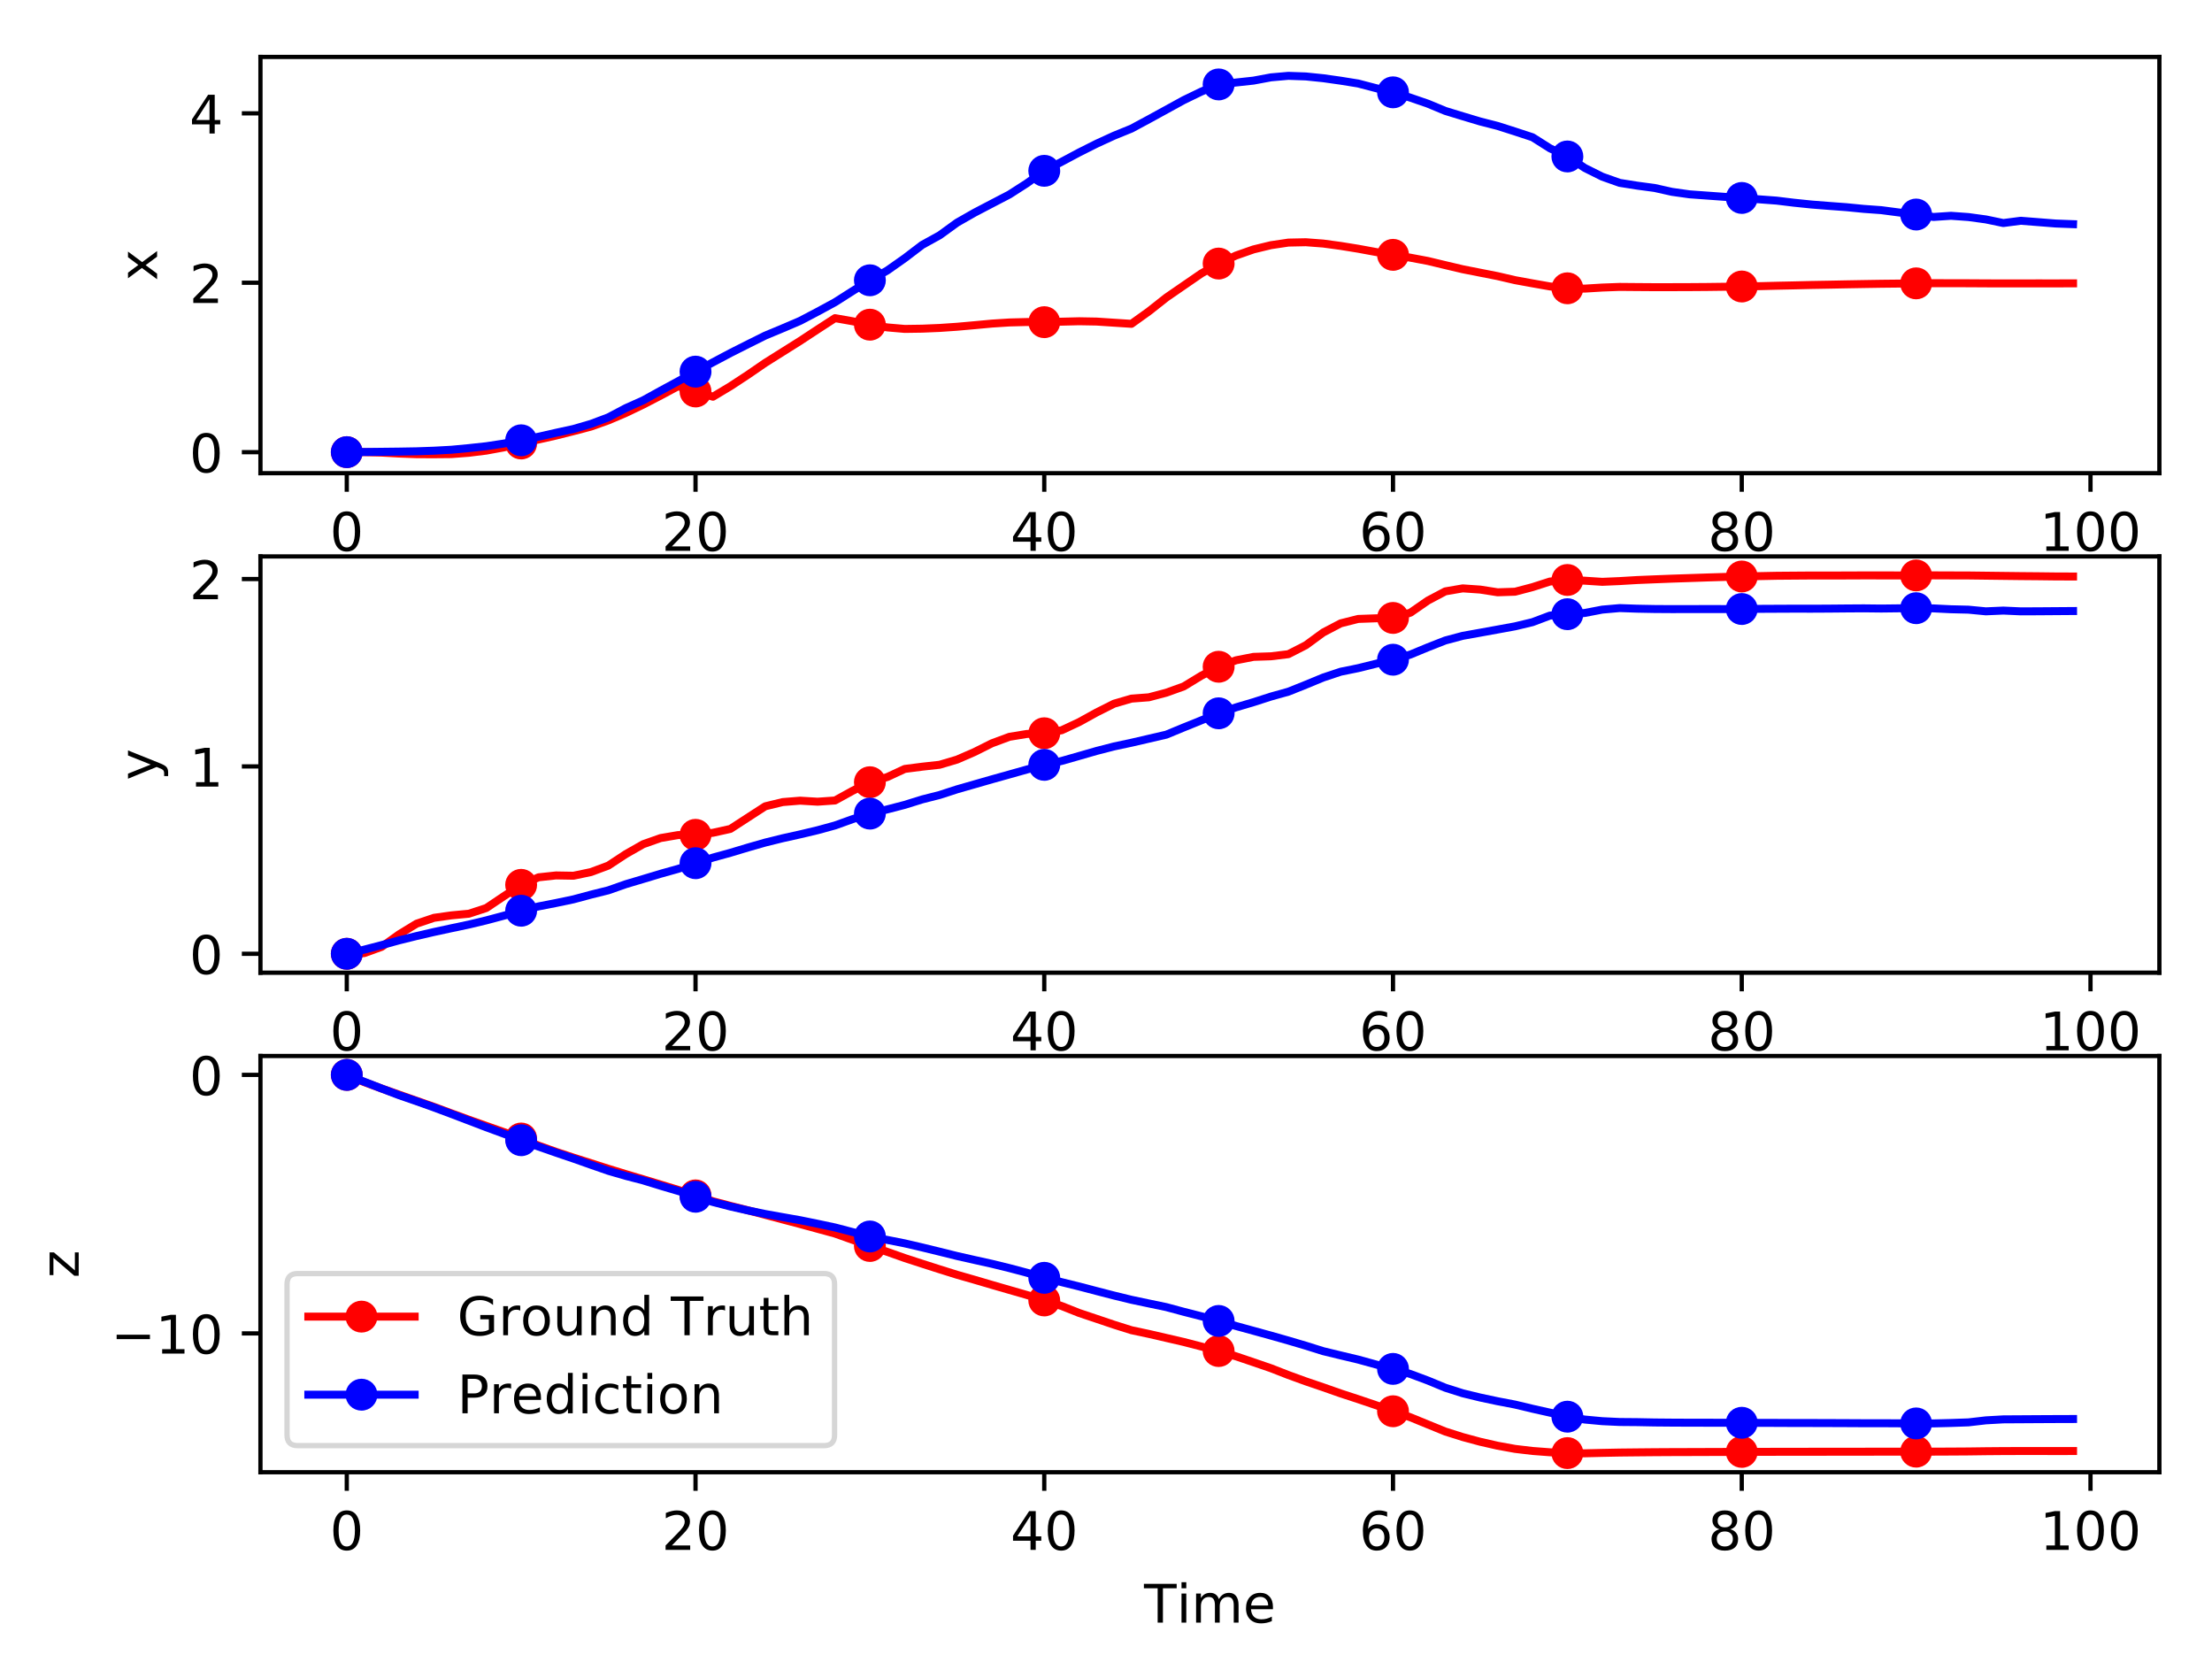 <?xml version="1.0" encoding="utf-8" standalone="no"?>
<!DOCTYPE svg PUBLIC "-//W3C//DTD SVG 1.1//EN"
  "http://www.w3.org/Graphics/SVG/1.1/DTD/svg11.dtd">
<!-- Created with matplotlib (http://matplotlib.org/) -->
<svg height="314pt" version="1.1" viewBox="0 0 416 314" width="416pt" xmlns="http://www.w3.org/2000/svg" xmlns:xlink="http://www.w3.org/1999/xlink">
 <defs>
  <style type="text/css">
*{stroke-linecap:butt;stroke-linejoin:round;}
  </style>
 </defs>
 <g id="figure_1">
  <g id="patch_1">
   <path d="M 0 314.368 
L 416.803 314.368 
L 416.803 0 
L 0 0 
z
" style="fill:#ffffff;"/>
  </g>
  <g id="axes_1">
   <g id="patch_2">
    <path d="M 48.983 88.968 
L 406.103 88.968 
L 406.103 10.7 
L 48.983 10.7 
z
" style="fill:#ffffff;"/>
   </g>
   <g id="matplotlib.axis_1">
    <g id="xtick_1">
     <g id="line2d_1">
      <defs>
       <path d="M 0 0 
L 0 3.5 
" id="mde8e299ed0" style="stroke:#000000;stroke-width:0.8;"/>
      </defs>
      <g>
       <use style="stroke:#000000;stroke-width:0.8;" x="65.216" xlink:href="#mde8e299ed0" y="88.968"/>
      </g>
     </g>
     <g id="text_1">
      <!-- 0 -->
      <defs>
       <path d="M 31.781 66.406 
Q 24.172 66.406 20.328 58.906 
Q 16.5 51.422 16.5 36.375 
Q 16.5 21.391 20.328 13.891 
Q 24.172 6.391 31.781 6.391 
Q 39.453 6.391 43.281 13.891 
Q 47.125 21.391 47.125 36.375 
Q 47.125 51.422 43.281 58.906 
Q 39.453 66.406 31.781 66.406 
z
M 31.781 74.219 
Q 44.047 74.219 50.516 64.516 
Q 56.984 54.828 56.984 36.375 
Q 56.984 17.969 50.516 8.266 
Q 44.047 -1.422 31.781 -1.422 
Q 19.531 -1.422 13.062 8.266 
Q 6.594 17.969 6.594 36.375 
Q 6.594 54.828 13.062 64.516 
Q 19.531 74.219 31.781 74.219 
z
" id="DejaVuSans-30"/>
      </defs>
      <g transform="translate(62.034 103.567)scale(0.1 -0.1)">
       <use xlink:href="#DejaVuSans-30"/>
      </g>
     </g>
    </g>
    <g id="xtick_2">
     <g id="line2d_2">
      <g>
       <use style="stroke:#000000;stroke-width:0.8;" x="130.802" xlink:href="#mde8e299ed0" y="88.968"/>
      </g>
     </g>
     <g id="text_2">
      <!-- 20 -->
      <defs>
       <path d="M 19.188 8.297 
L 53.609 8.297 
L 53.609 0 
L 7.328 0 
L 7.328 8.297 
Q 12.938 14.109 22.625 23.891 
Q 32.328 33.688 34.812 36.531 
Q 39.547 41.844 41.422 45.531 
Q 43.312 49.219 43.312 52.781 
Q 43.312 58.594 39.234 62.25 
Q 35.156 65.922 28.609 65.922 
Q 23.969 65.922 18.812 64.312 
Q 13.672 62.703 7.812 59.422 
L 7.812 69.391 
Q 13.766 71.781 18.938 73 
Q 24.125 74.219 28.422 74.219 
Q 39.75 74.219 46.484 68.547 
Q 53.219 62.891 53.219 53.422 
Q 53.219 48.922 51.531 44.891 
Q 49.859 40.875 45.406 35.406 
Q 44.188 33.984 37.641 27.219 
Q 31.109 20.453 19.188 8.297 
z
" id="DejaVuSans-32"/>
      </defs>
      <g transform="translate(124.44 103.567)scale(0.1 -0.1)">
       <use xlink:href="#DejaVuSans-32"/>
       <use x="63.623" xlink:href="#DejaVuSans-30"/>
      </g>
     </g>
    </g>
    <g id="xtick_3">
     <g id="line2d_3">
      <g>
       <use style="stroke:#000000;stroke-width:0.8;" x="196.389" xlink:href="#mde8e299ed0" y="88.968"/>
      </g>
     </g>
     <g id="text_3">
      <!-- 40 -->
      <defs>
       <path d="M 37.797 64.312 
L 12.891 25.391 
L 37.797 25.391 
z
M 35.203 72.906 
L 47.609 72.906 
L 47.609 25.391 
L 58.016 25.391 
L 58.016 17.188 
L 47.609 17.188 
L 47.609 0 
L 37.797 0 
L 37.797 17.188 
L 4.891 17.188 
L 4.891 26.703 
z
" id="DejaVuSans-34"/>
      </defs>
      <g transform="translate(190.027 103.567)scale(0.1 -0.1)">
       <use xlink:href="#DejaVuSans-34"/>
       <use x="63.623" xlink:href="#DejaVuSans-30"/>
      </g>
     </g>
    </g>
    <g id="xtick_4">
     <g id="line2d_4">
      <g>
       <use style="stroke:#000000;stroke-width:0.8;" x="261.976" xlink:href="#mde8e299ed0" y="88.968"/>
      </g>
     </g>
     <g id="text_4">
      <!-- 60 -->
      <defs>
       <path d="M 33.016 40.375 
Q 26.375 40.375 22.484 35.828 
Q 18.609 31.297 18.609 23.391 
Q 18.609 15.531 22.484 10.953 
Q 26.375 6.391 33.016 6.391 
Q 39.656 6.391 43.531 10.953 
Q 47.406 15.531 47.406 23.391 
Q 47.406 31.297 43.531 35.828 
Q 39.656 40.375 33.016 40.375 
z
M 52.594 71.297 
L 52.594 62.312 
Q 48.875 64.062 45.094 64.984 
Q 41.312 65.922 37.594 65.922 
Q 27.828 65.922 22.672 59.328 
Q 17.531 52.734 16.797 39.406 
Q 19.672 43.656 24.016 45.922 
Q 28.375 48.188 33.594 48.188 
Q 44.578 48.188 50.953 41.516 
Q 57.328 34.859 57.328 23.391 
Q 57.328 12.156 50.688 5.359 
Q 44.047 -1.422 33.016 -1.422 
Q 20.359 -1.422 13.672 8.266 
Q 6.984 17.969 6.984 36.375 
Q 6.984 53.656 15.188 63.938 
Q 23.391 74.219 37.203 74.219 
Q 40.922 74.219 44.703 73.484 
Q 48.484 72.75 52.594 71.297 
z
" id="DejaVuSans-36"/>
      </defs>
      <g transform="translate(255.613 103.567)scale(0.1 -0.1)">
       <use xlink:href="#DejaVuSans-36"/>
       <use x="63.623" xlink:href="#DejaVuSans-30"/>
      </g>
     </g>
    </g>
    <g id="xtick_5">
     <g id="line2d_5">
      <g>
       <use style="stroke:#000000;stroke-width:0.8;" x="327.563" xlink:href="#mde8e299ed0" y="88.968"/>
      </g>
     </g>
     <g id="text_5">
      <!-- 80 -->
      <defs>
       <path d="M 31.781 34.625 
Q 24.75 34.625 20.719 30.859 
Q 16.703 27.094 16.703 20.516 
Q 16.703 13.922 20.719 10.156 
Q 24.75 6.391 31.781 6.391 
Q 38.812 6.391 42.859 10.172 
Q 46.922 13.969 46.922 20.516 
Q 46.922 27.094 42.891 30.859 
Q 38.875 34.625 31.781 34.625 
z
M 21.922 38.812 
Q 15.578 40.375 12.031 44.719 
Q 8.5 49.078 8.5 55.328 
Q 8.5 64.062 14.719 69.141 
Q 20.953 74.219 31.781 74.219 
Q 42.672 74.219 48.875 69.141 
Q 55.078 64.062 55.078 55.328 
Q 55.078 49.078 51.531 44.719 
Q 48 40.375 41.703 38.812 
Q 48.828 37.156 52.797 32.312 
Q 56.781 27.484 56.781 20.516 
Q 56.781 9.906 50.312 4.234 
Q 43.844 -1.422 31.781 -1.422 
Q 19.734 -1.422 13.25 4.234 
Q 6.781 9.906 6.781 20.516 
Q 6.781 27.484 10.781 32.312 
Q 14.797 37.156 21.922 38.812 
z
M 18.312 54.391 
Q 18.312 48.734 21.844 45.562 
Q 25.391 42.391 31.781 42.391 
Q 38.141 42.391 41.719 45.562 
Q 45.312 48.734 45.312 54.391 
Q 45.312 60.062 41.719 63.234 
Q 38.141 66.406 31.781 66.406 
Q 25.391 66.406 21.844 63.234 
Q 18.312 60.062 18.312 54.391 
z
" id="DejaVuSans-38"/>
      </defs>
      <g transform="translate(321.2 103.567)scale(0.1 -0.1)">
       <use xlink:href="#DejaVuSans-38"/>
       <use x="63.623" xlink:href="#DejaVuSans-30"/>
      </g>
     </g>
    </g>
    <g id="xtick_6">
     <g id="line2d_6">
      <g>
       <use style="stroke:#000000;stroke-width:0.8;" x="393.149" xlink:href="#mde8e299ed0" y="88.968"/>
      </g>
     </g>
     <g id="text_6">
      <!-- 100 -->
      <defs>
       <path d="M 12.406 8.297 
L 28.516 8.297 
L 28.516 63.922 
L 10.984 60.406 
L 10.984 69.391 
L 28.422 72.906 
L 38.281 72.906 
L 38.281 8.297 
L 54.391 8.297 
L 54.391 0 
L 12.406 0 
z
" id="DejaVuSans-31"/>
      </defs>
      <g transform="translate(383.606 103.567)scale(0.1 -0.1)">
       <use xlink:href="#DejaVuSans-31"/>
       <use x="63.623" xlink:href="#DejaVuSans-30"/>
       <use x="127.246" xlink:href="#DejaVuSans-30"/>
      </g>
     </g>
    </g>
    <g id="text_7">
     <!-- Time -->
     <defs>
      <path d="M -0.297 72.906 
L 61.375 72.906 
L 61.375 64.594 
L 35.5 64.594 
L 35.5 0 
L 25.594 0 
L 25.594 64.594 
L -0.297 64.594 
z
" id="DejaVuSans-54"/>
      <path d="M 9.422 54.688 
L 18.406 54.688 
L 18.406 0 
L 9.422 0 
z
M 9.422 75.984 
L 18.406 75.984 
L 18.406 64.594 
L 9.422 64.594 
z
" id="DejaVuSans-69"/>
      <path d="M 52 44.188 
Q 55.375 50.25 60.062 53.125 
Q 64.75 56 71.094 56 
Q 79.641 56 84.281 50.016 
Q 88.922 44.047 88.922 33.016 
L 88.922 0 
L 79.891 0 
L 79.891 32.719 
Q 79.891 40.578 77.094 44.375 
Q 74.312 48.188 68.609 48.188 
Q 61.625 48.188 57.562 43.547 
Q 53.516 38.922 53.516 30.906 
L 53.516 0 
L 44.484 0 
L 44.484 32.719 
Q 44.484 40.625 41.703 44.406 
Q 38.922 48.188 33.109 48.188 
Q 26.219 48.188 22.156 43.531 
Q 18.109 38.875 18.109 30.906 
L 18.109 0 
L 9.078 0 
L 9.078 54.688 
L 18.109 54.688 
L 18.109 46.188 
Q 21.188 51.219 25.484 53.609 
Q 29.781 56 35.688 56 
Q 41.656 56 45.828 52.969 
Q 50 49.953 52 44.188 
z
" id="DejaVuSans-6d"/>
      <path d="M 56.203 29.594 
L 56.203 25.203 
L 14.891 25.203 
Q 15.484 15.922 20.484 11.062 
Q 25.484 6.203 34.422 6.203 
Q 39.594 6.203 44.453 7.469 
Q 49.312 8.734 54.109 11.281 
L 54.109 2.781 
Q 49.266 0.734 44.188 -0.344 
Q 39.109 -1.422 33.891 -1.422 
Q 20.797 -1.422 13.156 6.188 
Q 5.516 13.812 5.516 26.812 
Q 5.516 40.234 12.766 48.109 
Q 20.016 56 32.328 56 
Q 43.359 56 49.781 48.891 
Q 56.203 41.797 56.203 29.594 
z
M 47.219 32.234 
Q 47.125 39.594 43.094 43.984 
Q 39.062 48.391 32.422 48.391 
Q 24.906 48.391 20.391 44.141 
Q 15.875 39.891 15.188 32.172 
z
" id="DejaVuSans-65"/>
     </defs>
     <g transform="translate(215.155 117.245)scale(0.1 -0.1)">
      <use xlink:href="#DejaVuSans-54"/>
      <use x="61.037" xlink:href="#DejaVuSans-69"/>
      <use x="88.82" xlink:href="#DejaVuSans-6d"/>
      <use x="186.232" xlink:href="#DejaVuSans-65"/>
     </g>
    </g>
   </g>
   <g id="matplotlib.axis_2">
    <g id="ytick_1">
     <g id="line2d_7">
      <defs>
       <path d="M 0 0 
L -3.5 0 
" id="m34e436bd8d" style="stroke:#000000;stroke-width:0.8;"/>
      </defs>
      <g>
       <use style="stroke:#000000;stroke-width:0.8;" x="48.983" xlink:href="#m34e436bd8d" y="85.014"/>
      </g>
     </g>
     <g id="text_8">
      <!-- 0 -->
      <g transform="translate(35.62 88.813)scale(0.1 -0.1)">
       <use xlink:href="#DejaVuSans-30"/>
      </g>
     </g>
    </g>
    <g id="ytick_2">
     <g id="line2d_8">
      <g>
       <use style="stroke:#000000;stroke-width:0.8;" x="48.983" xlink:href="#m34e436bd8d" y="53.161"/>
      </g>
     </g>
     <g id="text_9">
      <!-- 2 -->
      <g transform="translate(35.62 56.96)scale(0.1 -0.1)">
       <use xlink:href="#DejaVuSans-32"/>
      </g>
     </g>
    </g>
    <g id="ytick_3">
     <g id="line2d_9">
      <g>
       <use style="stroke:#000000;stroke-width:0.8;" x="48.983" xlink:href="#m34e436bd8d" y="21.307"/>
      </g>
     </g>
     <g id="text_10">
      <!-- 4 -->
      <g transform="translate(35.62 25.106)scale(0.1 -0.1)">
       <use xlink:href="#DejaVuSans-34"/>
      </g>
     </g>
    </g>
    <g id="text_11">
     <!-- x -->
     <defs>
      <path d="M 54.891 54.688 
L 35.109 28.078 
L 55.906 0 
L 45.312 0 
L 29.391 21.484 
L 13.484 0 
L 2.875 0 
L 24.125 28.609 
L 4.688 54.688 
L 15.281 54.688 
L 29.781 35.203 
L 44.281 54.688 
z
" id="DejaVuSans-78"/>
     </defs>
     <g transform="translate(29.541 52.793)rotate(-90)scale(0.1 -0.1)">
      <use xlink:href="#DejaVuSans-78"/>
     </g>
    </g>
   </g>
   <g id="line2d_10">
    <path clip-path="url(#pfd2c6048f4)" d="M 65.216 85.014 
L 68.495 85.014 
L 71.774 85.1 
L 75.054 85.279 
L 78.333 85.4 
L 81.612 85.411 
L 84.892 85.382 
L 88.171 85.134 
L 91.45 84.727 
L 94.73 84.127 
L 98.009 83.385 
L 101.288 82.637 
L 104.568 81.898 
L 107.847 81.075 
L 111.126 80.212 
L 114.406 79.045 
L 117.685 77.647 
L 120.964 76.076 
L 124.244 74.376 
L 127.523 72.622 
L 130.802 73.605 
L 134.082 74.591 
L 137.361 72.626 
L 140.64 70.475 
L 143.92 68.223 
L 147.199 66.162 
L 150.478 64.1 
L 153.758 61.944 
L 157.037 59.818 
L 160.316 60.397 
L 163.596 61.046 
L 166.875 61.56 
L 170.154 61.844 
L 173.434 61.797 
L 176.713 61.66 
L 179.992 61.436 
L 183.272 61.145 
L 186.551 60.84 
L 189.83 60.63 
L 193.11 60.546 
L 196.389 60.574 
L 199.668 60.482 
L 202.948 60.402 
L 206.227 60.46 
L 209.506 60.675 
L 212.786 60.888 
L 216.065 58.537 
L 219.344 55.951 
L 222.624 53.692 
L 225.903 51.437 
L 229.182 49.555 
L 232.462 48.043 
L 235.741 46.894 
L 239.02 46.099 
L 242.3 45.612 
L 245.579 45.544 
L 248.859 45.793 
L 252.138 46.238 
L 255.417 46.767 
L 258.697 47.37 
L 261.976 47.916 
L 265.255 48.453 
L 268.535 49.068 
L 271.814 49.854 
L 275.093 50.627 
L 278.373 51.274 
L 281.652 51.918 
L 284.931 52.679 
L 288.211 53.278 
L 291.49 53.854 
L 294.769 54.204 
L 298.049 54.266 
L 301.328 54.066 
L 304.607 53.946 
L 307.887 53.974 
L 311.166 53.997 
L 314.445 53.993 
L 317.725 53.983 
L 321.004 53.959 
L 324.283 53.918 
L 327.563 53.866 
L 330.842 53.807 
L 334.121 53.725 
L 337.401 53.658 
L 340.68 53.581 
L 343.959 53.525 
L 347.239 53.462 
L 350.518 53.406 
L 353.797 53.354 
L 357.077 53.32 
L 360.356 53.278 
L 363.635 53.247 
L 366.915 53.251 
L 370.194 53.259 
L 373.473 53.279 
L 376.753 53.291 
L 380.032 53.287 
L 383.311 53.282 
L 386.591 53.285 
L 389.87 53.274 
" style="fill:none;stroke:#ff0000;stroke-linecap:square;stroke-width:1.5;"/>
    <defs>
     <path d="M 0 2.5 
C 0.663 2.5 1.299 2.237 1.768 1.768 
C 2.237 1.299 2.5 0.663 2.5 0 
C 2.5 -0.663 2.237 -1.299 1.768 -1.768 
C 1.299 -2.237 0.663 -2.5 0 -2.5 
C -0.663 -2.5 -1.299 -2.237 -1.768 -1.768 
C -2.237 -1.299 -2.5 -0.663 -2.5 0 
C -2.5 0.663 -2.237 1.299 -1.768 1.768 
C -1.299 2.237 -0.663 2.5 0 2.5 
z
" id="m3701696a9e" style="stroke:#ff0000;"/>
    </defs>
    <g clip-path="url(#pfd2c6048f4)">
     <use style="fill:#ff0000;stroke:#ff0000;" x="65.216" xlink:href="#m3701696a9e" y="85.014"/>
     <use style="fill:#ff0000;stroke:#ff0000;" x="98.009" xlink:href="#m3701696a9e" y="83.385"/>
     <use style="fill:#ff0000;stroke:#ff0000;" x="130.802" xlink:href="#m3701696a9e" y="73.605"/>
     <use style="fill:#ff0000;stroke:#ff0000;" x="163.596" xlink:href="#m3701696a9e" y="61.046"/>
     <use style="fill:#ff0000;stroke:#ff0000;" x="196.389" xlink:href="#m3701696a9e" y="60.574"/>
     <use style="fill:#ff0000;stroke:#ff0000;" x="229.182" xlink:href="#m3701696a9e" y="49.555"/>
     <use style="fill:#ff0000;stroke:#ff0000;" x="261.976" xlink:href="#m3701696a9e" y="47.916"/>
     <use style="fill:#ff0000;stroke:#ff0000;" x="294.769" xlink:href="#m3701696a9e" y="54.204"/>
     <use style="fill:#ff0000;stroke:#ff0000;" x="327.563" xlink:href="#m3701696a9e" y="53.866"/>
     <use style="fill:#ff0000;stroke:#ff0000;" x="360.356" xlink:href="#m3701696a9e" y="53.278"/>
    </g>
   </g>
   <g id="line2d_11">
    <path clip-path="url(#pfd2c6048f4)" d="M 65.216 85.014 
L 68.495 84.983 
L 71.774 84.947 
L 75.054 84.911 
L 78.333 84.854 
L 81.612 84.739 
L 84.892 84.561 
L 88.171 84.253 
L 91.45 83.9 
L 94.73 83.402 
L 98.009 82.785 
L 101.288 82.111 
L 104.568 81.37 
L 107.847 80.659 
L 111.126 79.704 
L 114.406 78.471 
L 117.685 76.739 
L 120.964 75.271 
L 124.244 73.46 
L 127.523 71.684 
L 130.802 69.874 
L 134.082 68.122 
L 137.361 66.381 
L 140.64 64.728 
L 143.92 63.097 
L 147.199 61.731 
L 150.478 60.328 
L 153.758 58.605 
L 157.037 56.827 
L 160.316 54.74 
L 163.596 52.698 
L 166.875 50.854 
L 170.154 48.548 
L 173.434 46.048 
L 176.713 44.24 
L 179.992 41.862 
L 183.272 39.993 
L 186.551 38.278 
L 189.83 36.571 
L 193.11 34.466 
L 196.389 32.116 
L 199.668 30.416 
L 202.948 28.665 
L 206.227 27.02 
L 209.506 25.516 
L 212.786 24.181 
L 216.065 22.417 
L 219.344 20.621 
L 222.624 18.821 
L 225.903 17.236 
L 229.182 15.874 
L 232.462 15.513 
L 235.741 15.157 
L 239.02 14.546 
L 242.3 14.258 
L 245.579 14.372 
L 248.859 14.708 
L 252.138 15.171 
L 255.417 15.699 
L 258.697 16.557 
L 261.976 17.361 
L 265.255 18.368 
L 268.535 19.496 
L 271.814 20.857 
L 275.093 21.859 
L 278.373 22.843 
L 281.652 23.681 
L 284.931 24.728 
L 288.211 25.806 
L 291.49 27.882 
L 294.769 29.417 
L 298.049 31.586 
L 301.328 33.222 
L 304.607 34.384 
L 307.887 34.904 
L 311.166 35.341 
L 314.445 36.074 
L 317.725 36.536 
L 321.004 36.772 
L 324.283 37.008 
L 327.563 37.217 
L 330.842 37.477 
L 334.121 37.72 
L 337.401 38.118 
L 340.68 38.455 
L 343.959 38.713 
L 347.239 38.955 
L 350.518 39.276 
L 353.797 39.513 
L 357.077 39.943 
L 360.356 40.335 
L 363.635 40.792 
L 366.915 40.573 
L 370.194 40.81 
L 373.473 41.256 
L 376.753 41.937 
L 380.032 41.509 
L 383.311 41.766 
L 386.591 42.026 
L 389.87 42.149 
" style="fill:none;stroke:#0000ff;stroke-linecap:square;stroke-width:1.5;"/>
    <defs>
     <path d="M 0 2.5 
C 0.663 2.5 1.299 2.237 1.768 1.768 
C 2.237 1.299 2.5 0.663 2.5 0 
C 2.5 -0.663 2.237 -1.299 1.768 -1.768 
C 1.299 -2.237 0.663 -2.5 0 -2.5 
C -0.663 -2.5 -1.299 -2.237 -1.768 -1.768 
C -2.237 -1.299 -2.5 -0.663 -2.5 0 
C -2.5 0.663 -2.237 1.299 -1.768 1.768 
C -1.299 2.237 -0.663 2.5 0 2.5 
z
" id="m4d7a6f91ca" style="stroke:#0000ff;"/>
    </defs>
    <g clip-path="url(#pfd2c6048f4)">
     <use style="fill:#0000ff;stroke:#0000ff;" x="65.216" xlink:href="#m4d7a6f91ca" y="85.014"/>
     <use style="fill:#0000ff;stroke:#0000ff;" x="98.009" xlink:href="#m4d7a6f91ca" y="82.785"/>
     <use style="fill:#0000ff;stroke:#0000ff;" x="130.802" xlink:href="#m4d7a6f91ca" y="69.874"/>
     <use style="fill:#0000ff;stroke:#0000ff;" x="163.596" xlink:href="#m4d7a6f91ca" y="52.698"/>
     <use style="fill:#0000ff;stroke:#0000ff;" x="196.389" xlink:href="#m4d7a6f91ca" y="32.116"/>
     <use style="fill:#0000ff;stroke:#0000ff;" x="229.182" xlink:href="#m4d7a6f91ca" y="15.874"/>
     <use style="fill:#0000ff;stroke:#0000ff;" x="261.976" xlink:href="#m4d7a6f91ca" y="17.361"/>
     <use style="fill:#0000ff;stroke:#0000ff;" x="294.769" xlink:href="#m4d7a6f91ca" y="29.417"/>
     <use style="fill:#0000ff;stroke:#0000ff;" x="327.563" xlink:href="#m4d7a6f91ca" y="37.217"/>
     <use style="fill:#0000ff;stroke:#0000ff;" x="360.356" xlink:href="#m4d7a6f91ca" y="40.335"/>
    </g>
   </g>
   <g id="patch_3">
    <path d="M 48.983 88.968 
L 48.983 10.7 
" style="fill:none;stroke:#000000;stroke-linecap:square;stroke-linejoin:miter;stroke-width:0.8;"/>
   </g>
   <g id="patch_4">
    <path d="M 406.103 88.968 
L 406.103 10.7 
" style="fill:none;stroke:#000000;stroke-linecap:square;stroke-linejoin:miter;stroke-width:0.8;"/>
   </g>
   <g id="patch_5">
    <path d="M 48.983 88.968 
L 406.103 88.968 
" style="fill:none;stroke:#000000;stroke-linecap:square;stroke-linejoin:miter;stroke-width:0.8;"/>
   </g>
   <g id="patch_6">
    <path d="M 48.983 10.7 
L 406.103 10.7 
" style="fill:none;stroke:#000000;stroke-linecap:square;stroke-linejoin:miter;stroke-width:0.8;"/>
   </g>
  </g>
  <g id="axes_2">
   <g id="patch_7">
    <path d="M 48.983 182.89 
L 406.103 182.89 
L 406.103 104.622 
L 48.983 104.622 
z
" style="fill:#ffffff;"/>
   </g>
   <g id="matplotlib.axis_3">
    <g id="xtick_7">
     <g id="line2d_12">
      <g>
       <use style="stroke:#000000;stroke-width:0.8;" x="65.216" xlink:href="#mde8e299ed0" y="182.89"/>
      </g>
     </g>
     <g id="text_12">
      <!-- 0 -->
      <g transform="translate(62.034 197.489)scale(0.1 -0.1)">
       <use xlink:href="#DejaVuSans-30"/>
      </g>
     </g>
    </g>
    <g id="xtick_8">
     <g id="line2d_13">
      <g>
       <use style="stroke:#000000;stroke-width:0.8;" x="130.802" xlink:href="#mde8e299ed0" y="182.89"/>
      </g>
     </g>
     <g id="text_13">
      <!-- 20 -->
      <g transform="translate(124.44 197.489)scale(0.1 -0.1)">
       <use xlink:href="#DejaVuSans-32"/>
       <use x="63.623" xlink:href="#DejaVuSans-30"/>
      </g>
     </g>
    </g>
    <g id="xtick_9">
     <g id="line2d_14">
      <g>
       <use style="stroke:#000000;stroke-width:0.8;" x="196.389" xlink:href="#mde8e299ed0" y="182.89"/>
      </g>
     </g>
     <g id="text_14">
      <!-- 40 -->
      <g transform="translate(190.027 197.489)scale(0.1 -0.1)">
       <use xlink:href="#DejaVuSans-34"/>
       <use x="63.623" xlink:href="#DejaVuSans-30"/>
      </g>
     </g>
    </g>
    <g id="xtick_10">
     <g id="line2d_15">
      <g>
       <use style="stroke:#000000;stroke-width:0.8;" x="261.976" xlink:href="#mde8e299ed0" y="182.89"/>
      </g>
     </g>
     <g id="text_15">
      <!-- 60 -->
      <g transform="translate(255.613 197.489)scale(0.1 -0.1)">
       <use xlink:href="#DejaVuSans-36"/>
       <use x="63.623" xlink:href="#DejaVuSans-30"/>
      </g>
     </g>
    </g>
    <g id="xtick_11">
     <g id="line2d_16">
      <g>
       <use style="stroke:#000000;stroke-width:0.8;" x="327.563" xlink:href="#mde8e299ed0" y="182.89"/>
      </g>
     </g>
     <g id="text_16">
      <!-- 80 -->
      <g transform="translate(321.2 197.489)scale(0.1 -0.1)">
       <use xlink:href="#DejaVuSans-38"/>
       <use x="63.623" xlink:href="#DejaVuSans-30"/>
      </g>
     </g>
    </g>
    <g id="xtick_12">
     <g id="line2d_17">
      <g>
       <use style="stroke:#000000;stroke-width:0.8;" x="393.149" xlink:href="#mde8e299ed0" y="182.89"/>
      </g>
     </g>
     <g id="text_17">
      <!-- 100 -->
      <g transform="translate(383.606 197.489)scale(0.1 -0.1)">
       <use xlink:href="#DejaVuSans-31"/>
       <use x="63.623" xlink:href="#DejaVuSans-30"/>
       <use x="127.246" xlink:href="#DejaVuSans-30"/>
      </g>
     </g>
    </g>
    <g id="text_18">
     <!-- Time -->
     <g transform="translate(215.155 211.167)scale(0.1 -0.1)">
      <use xlink:href="#DejaVuSans-54"/>
      <use x="61.037" xlink:href="#DejaVuSans-69"/>
      <use x="88.82" xlink:href="#DejaVuSans-6d"/>
      <use x="186.232" xlink:href="#DejaVuSans-65"/>
     </g>
    </g>
   </g>
   <g id="matplotlib.axis_4">
    <g id="ytick_4">
     <g id="line2d_18">
      <g>
       <use style="stroke:#000000;stroke-width:0.8;" x="48.983" xlink:href="#m34e436bd8d" y="179.332"/>
      </g>
     </g>
     <g id="text_19">
      <!-- 0 -->
      <g transform="translate(35.62 183.132)scale(0.1 -0.1)">
       <use xlink:href="#DejaVuSans-30"/>
      </g>
     </g>
    </g>
    <g id="ytick_5">
     <g id="line2d_19">
      <g>
       <use style="stroke:#000000;stroke-width:0.8;" x="48.983" xlink:href="#m34e436bd8d" y="144.099"/>
      </g>
     </g>
     <g id="text_20">
      <!-- 1 -->
      <g transform="translate(35.62 147.898)scale(0.1 -0.1)">
       <use xlink:href="#DejaVuSans-31"/>
      </g>
     </g>
    </g>
    <g id="ytick_6">
     <g id="line2d_20">
      <g>
       <use style="stroke:#000000;stroke-width:0.8;" x="48.983" xlink:href="#m34e436bd8d" y="108.866"/>
      </g>
     </g>
     <g id="text_21">
      <!-- 2 -->
      <g transform="translate(35.62 112.665)scale(0.1 -0.1)">
       <use xlink:href="#DejaVuSans-32"/>
      </g>
     </g>
    </g>
    <g id="text_22">
     <!-- y -->
     <defs>
      <path d="M 32.172 -5.078 
Q 28.375 -14.844 24.75 -17.812 
Q 21.141 -20.797 15.094 -20.797 
L 7.906 -20.797 
L 7.906 -13.281 
L 13.188 -13.281 
Q 16.891 -13.281 18.938 -11.516 
Q 21 -9.766 23.484 -3.219 
L 25.094 0.875 
L 2.984 54.688 
L 12.5 54.688 
L 29.594 11.922 
L 46.688 54.688 
L 56.203 54.688 
z
" id="DejaVuSans-79"/>
     </defs>
     <g transform="translate(29.541 146.715)rotate(-90)scale(0.1 -0.1)">
      <use xlink:href="#DejaVuSans-79"/>
     </g>
    </g>
   </g>
   <g id="line2d_21">
    <path clip-path="url(#p03e74fff7d)" d="M 65.216 179.332 
L 68.495 179.21 
L 71.774 178.028 
L 75.054 175.682 
L 78.333 173.68 
L 81.612 172.571 
L 84.892 172.108 
L 88.171 171.801 
L 91.45 170.731 
L 94.73 168.528 
L 98.009 166.37 
L 101.288 164.953 
L 104.568 164.6 
L 107.847 164.657 
L 111.126 163.971 
L 114.406 162.75 
L 117.685 160.593 
L 120.964 158.729 
L 124.244 157.572 
L 127.523 157.013 
L 130.802 156.966 
L 134.082 156.58 
L 137.361 155.856 
L 140.64 153.726 
L 143.92 151.603 
L 147.199 150.808 
L 150.478 150.542 
L 153.758 150.737 
L 157.037 150.508 
L 160.316 148.703 
L 163.596 147.074 
L 166.875 146.097 
L 170.154 144.576 
L 173.434 144.154 
L 176.713 143.793 
L 179.992 142.819 
L 183.272 141.394 
L 186.551 139.754 
L 189.83 138.537 
L 193.11 138.001 
L 196.389 137.868 
L 199.668 137.303 
L 202.948 135.768 
L 206.227 133.959 
L 209.506 132.313 
L 212.786 131.357 
L 216.065 131.107 
L 219.344 130.242 
L 222.624 129.06 
L 225.903 127.062 
L 229.182 125.364 
L 232.462 124.147 
L 235.741 123.506 
L 239.02 123.397 
L 242.3 122.999 
L 245.579 121.319 
L 248.859 118.92 
L 252.138 117.203 
L 255.417 116.374 
L 258.697 116.258 
L 261.976 116.184 
L 265.255 115.195 
L 268.535 112.923 
L 271.814 111.189 
L 275.093 110.627 
L 278.373 110.853 
L 281.652 111.364 
L 284.931 111.255 
L 288.211 110.394 
L 291.49 109.341 
L 294.769 109.048 
L 298.049 109.183 
L 301.328 109.397 
L 304.607 109.256 
L 307.887 109.06 
L 311.166 108.926 
L 314.445 108.798 
L 317.725 108.69 
L 321.004 108.577 
L 324.283 108.48 
L 327.563 108.394 
L 330.842 108.324 
L 334.121 108.258 
L 337.401 108.232 
L 340.68 108.208 
L 343.959 108.212 
L 347.239 108.203 
L 350.518 108.189 
L 353.797 108.193 
L 357.077 108.195 
L 360.356 108.194 
L 363.635 108.18 
L 366.915 108.193 
L 370.194 108.201 
L 373.473 108.241 
L 376.753 108.281 
L 380.032 108.32 
L 383.311 108.347 
L 386.591 108.386 
L 389.87 108.397 
" style="fill:none;stroke:#ff0000;stroke-linecap:square;stroke-width:1.5;"/>
    <g clip-path="url(#p03e74fff7d)">
     <use style="fill:#ff0000;stroke:#ff0000;" x="65.216" xlink:href="#m3701696a9e" y="179.332"/>
     <use style="fill:#ff0000;stroke:#ff0000;" x="98.009" xlink:href="#m3701696a9e" y="166.37"/>
     <use style="fill:#ff0000;stroke:#ff0000;" x="130.802" xlink:href="#m3701696a9e" y="156.966"/>
     <use style="fill:#ff0000;stroke:#ff0000;" x="163.596" xlink:href="#m3701696a9e" y="147.074"/>
     <use style="fill:#ff0000;stroke:#ff0000;" x="196.389" xlink:href="#m3701696a9e" y="137.868"/>
     <use style="fill:#ff0000;stroke:#ff0000;" x="229.182" xlink:href="#m3701696a9e" y="125.364"/>
     <use style="fill:#ff0000;stroke:#ff0000;" x="261.976" xlink:href="#m3701696a9e" y="116.184"/>
     <use style="fill:#ff0000;stroke:#ff0000;" x="294.769" xlink:href="#m3701696a9e" y="109.048"/>
     <use style="fill:#ff0000;stroke:#ff0000;" x="327.563" xlink:href="#m3701696a9e" y="108.394"/>
     <use style="fill:#ff0000;stroke:#ff0000;" x="360.356" xlink:href="#m3701696a9e" y="108.194"/>
    </g>
   </g>
   <g id="line2d_22">
    <path clip-path="url(#p03e74fff7d)" d="M 65.216 179.332 
L 68.495 178.554 
L 71.774 177.701 
L 75.054 176.807 
L 78.333 175.995 
L 81.612 175.236 
L 84.892 174.529 
L 88.171 173.837 
L 91.45 173.052 
L 94.73 172.177 
L 98.009 171.235 
L 101.288 170.424 
L 104.568 169.785 
L 107.847 169.098 
L 111.126 168.216 
L 114.406 167.401 
L 117.685 166.248 
L 120.964 165.273 
L 124.244 164.285 
L 127.523 163.368 
L 130.802 162.301 
L 134.082 161.247 
L 137.361 160.344 
L 140.64 159.358 
L 143.92 158.419 
L 147.199 157.609 
L 150.478 156.88 
L 153.758 156.1 
L 157.037 155.204 
L 160.316 154.026 
L 163.596 152.976 
L 166.875 152.182 
L 170.154 151.329 
L 173.434 150.307 
L 176.713 149.474 
L 179.992 148.41 
L 183.272 147.471 
L 186.551 146.529 
L 189.83 145.613 
L 193.11 144.689 
L 196.389 143.807 
L 199.668 143.074 
L 202.948 142.138 
L 206.227 141.194 
L 209.506 140.35 
L 212.786 139.65 
L 216.065 138.89 
L 219.344 138.129 
L 222.624 136.775 
L 225.903 135.45 
L 229.182 134.118 
L 232.462 132.995 
L 235.741 132.024 
L 239.02 130.97 
L 242.3 130.053 
L 245.579 128.74 
L 248.859 127.387 
L 252.138 126.296 
L 255.417 125.63 
L 258.697 124.817 
L 261.976 124.04 
L 265.255 123.066 
L 268.535 121.707 
L 271.814 120.422 
L 275.093 119.548 
L 278.373 118.961 
L 281.652 118.365 
L 284.931 117.765 
L 288.211 116.98 
L 291.49 115.742 
L 294.769 115.482 
L 298.049 115.25 
L 301.328 114.62 
L 304.607 114.333 
L 307.887 114.446 
L 311.166 114.507 
L 314.445 114.528 
L 317.725 114.52 
L 321.004 114.516 
L 324.283 114.518 
L 327.563 114.507 
L 330.842 114.476 
L 334.121 114.46 
L 337.401 114.445 
L 340.68 114.45 
L 343.959 114.433 
L 347.239 114.403 
L 350.518 114.382 
L 353.797 114.418 
L 357.077 114.38 
L 360.356 114.353 
L 363.635 114.392 
L 366.915 114.552 
L 370.194 114.63 
L 373.473 114.944 
L 376.753 114.801 
L 380.032 114.948 
L 383.311 114.935 
L 386.591 114.91 
L 389.87 114.887 
" style="fill:none;stroke:#0000ff;stroke-linecap:square;stroke-width:1.5;"/>
    <g clip-path="url(#p03e74fff7d)">
     <use style="fill:#0000ff;stroke:#0000ff;" x="65.216" xlink:href="#m4d7a6f91ca" y="179.332"/>
     <use style="fill:#0000ff;stroke:#0000ff;" x="98.009" xlink:href="#m4d7a6f91ca" y="171.235"/>
     <use style="fill:#0000ff;stroke:#0000ff;" x="130.802" xlink:href="#m4d7a6f91ca" y="162.301"/>
     <use style="fill:#0000ff;stroke:#0000ff;" x="163.596" xlink:href="#m4d7a6f91ca" y="152.976"/>
     <use style="fill:#0000ff;stroke:#0000ff;" x="196.389" xlink:href="#m4d7a6f91ca" y="143.807"/>
     <use style="fill:#0000ff;stroke:#0000ff;" x="229.182" xlink:href="#m4d7a6f91ca" y="134.118"/>
     <use style="fill:#0000ff;stroke:#0000ff;" x="261.976" xlink:href="#m4d7a6f91ca" y="124.04"/>
     <use style="fill:#0000ff;stroke:#0000ff;" x="294.769" xlink:href="#m4d7a6f91ca" y="115.482"/>
     <use style="fill:#0000ff;stroke:#0000ff;" x="327.563" xlink:href="#m4d7a6f91ca" y="114.507"/>
     <use style="fill:#0000ff;stroke:#0000ff;" x="360.356" xlink:href="#m4d7a6f91ca" y="114.353"/>
    </g>
   </g>
   <g id="patch_8">
    <path d="M 48.983 182.89 
L 48.983 104.622 
" style="fill:none;stroke:#000000;stroke-linecap:square;stroke-linejoin:miter;stroke-width:0.8;"/>
   </g>
   <g id="patch_9">
    <path d="M 406.103 182.89 
L 406.103 104.622 
" style="fill:none;stroke:#000000;stroke-linecap:square;stroke-linejoin:miter;stroke-width:0.8;"/>
   </g>
   <g id="patch_10">
    <path d="M 48.983 182.89 
L 406.103 182.89 
" style="fill:none;stroke:#000000;stroke-linecap:square;stroke-linejoin:miter;stroke-width:0.8;"/>
   </g>
   <g id="patch_11">
    <path d="M 48.983 104.622 
L 406.103 104.622 
" style="fill:none;stroke:#000000;stroke-linecap:square;stroke-linejoin:miter;stroke-width:0.8;"/>
   </g>
  </g>
  <g id="axes_3">
   <g id="patch_12">
    <path d="M 48.983 276.812 
L 406.103 276.812 
L 406.103 198.544 
L 48.983 198.544 
z
" style="fill:#ffffff;"/>
   </g>
   <g id="matplotlib.axis_5">
    <g id="xtick_13">
     <g id="line2d_23">
      <g>
       <use style="stroke:#000000;stroke-width:0.8;" x="65.216" xlink:href="#mde8e299ed0" y="276.812"/>
      </g>
     </g>
     <g id="text_23">
      <!-- 0 -->
      <g transform="translate(62.034 291.41)scale(0.1 -0.1)">
       <use xlink:href="#DejaVuSans-30"/>
      </g>
     </g>
    </g>
    <g id="xtick_14">
     <g id="line2d_24">
      <g>
       <use style="stroke:#000000;stroke-width:0.8;" x="130.802" xlink:href="#mde8e299ed0" y="276.812"/>
      </g>
     </g>
     <g id="text_24">
      <!-- 20 -->
      <g transform="translate(124.44 291.41)scale(0.1 -0.1)">
       <use xlink:href="#DejaVuSans-32"/>
       <use x="63.623" xlink:href="#DejaVuSans-30"/>
      </g>
     </g>
    </g>
    <g id="xtick_15">
     <g id="line2d_25">
      <g>
       <use style="stroke:#000000;stroke-width:0.8;" x="196.389" xlink:href="#mde8e299ed0" y="276.812"/>
      </g>
     </g>
     <g id="text_25">
      <!-- 40 -->
      <g transform="translate(190.027 291.41)scale(0.1 -0.1)">
       <use xlink:href="#DejaVuSans-34"/>
       <use x="63.623" xlink:href="#DejaVuSans-30"/>
      </g>
     </g>
    </g>
    <g id="xtick_16">
     <g id="line2d_26">
      <g>
       <use style="stroke:#000000;stroke-width:0.8;" x="261.976" xlink:href="#mde8e299ed0" y="276.812"/>
      </g>
     </g>
     <g id="text_26">
      <!-- 60 -->
      <g transform="translate(255.613 291.41)scale(0.1 -0.1)">
       <use xlink:href="#DejaVuSans-36"/>
       <use x="63.623" xlink:href="#DejaVuSans-30"/>
      </g>
     </g>
    </g>
    <g id="xtick_17">
     <g id="line2d_27">
      <g>
       <use style="stroke:#000000;stroke-width:0.8;" x="327.563" xlink:href="#mde8e299ed0" y="276.812"/>
      </g>
     </g>
     <g id="text_27">
      <!-- 80 -->
      <g transform="translate(321.2 291.41)scale(0.1 -0.1)">
       <use xlink:href="#DejaVuSans-38"/>
       <use x="63.623" xlink:href="#DejaVuSans-30"/>
      </g>
     </g>
    </g>
    <g id="xtick_18">
     <g id="line2d_28">
      <g>
       <use style="stroke:#000000;stroke-width:0.8;" x="393.149" xlink:href="#mde8e299ed0" y="276.812"/>
      </g>
     </g>
     <g id="text_28">
      <!-- 100 -->
      <g transform="translate(383.606 291.41)scale(0.1 -0.1)">
       <use xlink:href="#DejaVuSans-31"/>
       <use x="63.623" xlink:href="#DejaVuSans-30"/>
       <use x="127.246" xlink:href="#DejaVuSans-30"/>
      </g>
     </g>
    </g>
    <g id="text_29">
     <!-- Time -->
     <g transform="translate(215.155 305.089)scale(0.1 -0.1)">
      <use xlink:href="#DejaVuSans-54"/>
      <use x="61.037" xlink:href="#DejaVuSans-69"/>
      <use x="88.82" xlink:href="#DejaVuSans-6d"/>
      <use x="186.232" xlink:href="#DejaVuSans-65"/>
     </g>
    </g>
   </g>
   <g id="matplotlib.axis_6">
    <g id="ytick_7">
     <g id="line2d_29">
      <g>
       <use style="stroke:#000000;stroke-width:0.8;" x="48.983" xlink:href="#m34e436bd8d" y="250.706"/>
      </g>
     </g>
     <g id="text_30">
      <!-- −10 -->
      <defs>
       <path d="M 10.594 35.5 
L 73.188 35.5 
L 73.188 27.203 
L 10.594 27.203 
z
" id="DejaVuSans-2212"/>
      </defs>
      <g transform="translate(20.878 254.505)scale(0.1 -0.1)">
       <use xlink:href="#DejaVuSans-2212"/>
       <use x="83.789" xlink:href="#DejaVuSans-31"/>
       <use x="147.412" xlink:href="#DejaVuSans-30"/>
      </g>
     </g>
    </g>
    <g id="ytick_8">
     <g id="line2d_30">
      <g>
       <use style="stroke:#000000;stroke-width:0.8;" x="48.983" xlink:href="#m34e436bd8d" y="202.101"/>
      </g>
     </g>
     <g id="text_31">
      <!-- 0 -->
      <g transform="translate(35.62 205.901)scale(0.1 -0.1)">
       <use xlink:href="#DejaVuSans-30"/>
      </g>
     </g>
    </g>
    <g id="text_32">
     <!-- z -->
     <defs>
      <path d="M 5.516 54.688 
L 48.188 54.688 
L 48.188 46.484 
L 14.406 7.172 
L 48.188 7.172 
L 48.188 0 
L 4.297 0 
L 4.297 8.203 
L 38.094 47.516 
L 5.516 47.516 
z
" id="DejaVuSans-7a"/>
     </defs>
     <g transform="translate(14.798 240.302)rotate(-90)scale(0.1 -0.1)">
      <use xlink:href="#DejaVuSans-7a"/>
     </g>
    </g>
   </g>
   <g id="line2d_31">
    <path clip-path="url(#p6e590ef4c5)" d="M 65.216 202.101 
L 68.495 203.465 
L 71.774 204.665 
L 75.054 205.815 
L 78.333 206.969 
L 81.612 208.112 
L 84.892 209.33 
L 88.171 210.53 
L 91.45 211.693 
L 94.73 212.848 
L 98.009 214.064 
L 101.288 215.403 
L 104.568 216.57 
L 107.847 217.656 
L 111.126 218.7 
L 114.406 219.752 
L 117.685 220.756 
L 120.964 221.733 
L 124.244 222.723 
L 127.523 223.721 
L 130.802 224.758 
L 134.082 225.866 
L 137.361 226.73 
L 140.64 227.558 
L 143.92 228.423 
L 147.199 229.288 
L 150.478 230.15 
L 153.758 231.046 
L 157.037 231.939 
L 160.316 233.108 
L 163.596 234.271 
L 166.875 235.383 
L 170.154 236.543 
L 173.434 237.61 
L 176.713 238.66 
L 179.992 239.686 
L 183.272 240.625 
L 186.551 241.591 
L 189.83 242.538 
L 193.11 243.481 
L 196.389 244.511 
L 199.668 245.564 
L 202.948 246.869 
L 206.227 247.967 
L 209.506 249.075 
L 212.786 250.109 
L 216.065 250.808 
L 219.344 251.564 
L 222.624 252.322 
L 225.903 253.168 
L 229.182 254.026 
L 232.462 255.023 
L 235.741 256.133 
L 239.02 257.259 
L 242.3 258.538 
L 245.579 259.73 
L 248.859 260.845 
L 252.138 261.998 
L 255.417 263.071 
L 258.697 264.181 
L 261.976 265.346 
L 265.255 266.484 
L 268.535 267.828 
L 271.814 269.163 
L 275.093 270.2 
L 278.373 271.084 
L 281.652 271.83 
L 284.931 272.424 
L 288.211 272.813 
L 291.49 273.06 
L 294.769 273.214 
L 298.049 273.254 
L 301.328 273.175 
L 304.607 273.111 
L 307.887 273.077 
L 311.166 273.046 
L 314.445 273.027 
L 317.725 273.018 
L 321.004 273.007 
L 324.283 272.996 
L 327.563 272.988 
L 330.842 272.98 
L 334.121 272.972 
L 337.401 272.968 
L 340.68 272.963 
L 343.959 272.961 
L 347.239 272.956 
L 350.518 272.953 
L 353.797 272.948 
L 357.077 272.945 
L 360.356 272.942 
L 363.635 272.94 
L 366.915 272.926 
L 370.194 272.905 
L 373.473 272.862 
L 376.753 272.835 
L 380.032 272.825 
L 383.311 272.827 
L 386.591 272.829 
L 389.87 272.828 
" style="fill:none;stroke:#ff0000;stroke-linecap:square;stroke-width:1.5;"/>
    <g clip-path="url(#p6e590ef4c5)">
     <use style="fill:#ff0000;stroke:#ff0000;" x="65.216" xlink:href="#m3701696a9e" y="202.101"/>
     <use style="fill:#ff0000;stroke:#ff0000;" x="98.009" xlink:href="#m3701696a9e" y="214.064"/>
     <use style="fill:#ff0000;stroke:#ff0000;" x="130.802" xlink:href="#m3701696a9e" y="224.758"/>
     <use style="fill:#ff0000;stroke:#ff0000;" x="163.596" xlink:href="#m3701696a9e" y="234.271"/>
     <use style="fill:#ff0000;stroke:#ff0000;" x="196.389" xlink:href="#m3701696a9e" y="244.511"/>
     <use style="fill:#ff0000;stroke:#ff0000;" x="229.182" xlink:href="#m3701696a9e" y="254.026"/>
     <use style="fill:#ff0000;stroke:#ff0000;" x="261.976" xlink:href="#m3701696a9e" y="265.346"/>
     <use style="fill:#ff0000;stroke:#ff0000;" x="294.769" xlink:href="#m3701696a9e" y="273.214"/>
     <use style="fill:#ff0000;stroke:#ff0000;" x="327.563" xlink:href="#m3701696a9e" y="272.988"/>
     <use style="fill:#ff0000;stroke:#ff0000;" x="360.356" xlink:href="#m3701696a9e" y="272.942"/>
    </g>
   </g>
   <g id="line2d_32">
    <path clip-path="url(#p6e590ef4c5)" d="M 65.216 202.101 
L 68.495 203.391 
L 71.774 204.67 
L 75.054 205.922 
L 78.333 207.052 
L 81.612 208.225 
L 84.892 209.45 
L 88.171 210.701 
L 91.45 211.951 
L 94.73 213.158 
L 98.009 214.384 
L 101.288 215.585 
L 104.568 216.729 
L 107.847 217.841 
L 111.126 219 
L 114.406 220.142 
L 117.685 221.094 
L 120.964 221.945 
L 124.244 222.956 
L 127.523 223.923 
L 130.802 225.015 
L 134.082 226.003 
L 137.361 226.85 
L 140.64 227.585 
L 143.92 228.262 
L 147.199 228.847 
L 150.478 229.426 
L 153.758 230.095 
L 157.037 230.79 
L 160.316 231.648 
L 163.596 232.484 
L 166.875 233.132 
L 170.154 233.781 
L 173.434 234.544 
L 176.713 235.345 
L 179.992 236.159 
L 183.272 236.901 
L 186.551 237.628 
L 189.83 238.43 
L 193.11 239.297 
L 196.389 240.256 
L 199.668 241.075 
L 202.948 241.883 
L 206.227 242.744 
L 209.506 243.591 
L 212.786 244.389 
L 216.065 245.081 
L 219.344 245.764 
L 222.624 246.647 
L 225.903 247.482 
L 229.182 248.366 
L 232.462 249.323 
L 235.741 250.221 
L 239.02 251.122 
L 242.3 252.055 
L 245.579 253.024 
L 248.859 254.053 
L 252.138 254.846 
L 255.417 255.629 
L 258.697 256.531 
L 261.976 257.382 
L 265.255 258.348 
L 268.535 259.571 
L 271.814 260.927 
L 275.093 261.969 
L 278.373 262.766 
L 281.652 263.464 
L 284.931 264.09 
L 288.211 264.875 
L 291.49 265.607 
L 294.769 266.366 
L 298.049 266.907 
L 301.328 267.212 
L 304.607 267.366 
L 307.887 267.393 
L 311.166 267.456 
L 314.445 267.485 
L 317.725 267.5 
L 321.004 267.504 
L 324.283 267.509 
L 327.563 267.513 
L 330.842 267.529 
L 334.121 267.538 
L 337.401 267.554 
L 340.68 267.558 
L 343.959 267.567 
L 347.239 267.58 
L 350.518 267.598 
L 353.797 267.595 
L 357.077 267.615 
L 360.356 267.635 
L 363.635 267.634 
L 366.915 267.552 
L 370.194 267.436 
L 373.473 267.057 
L 376.753 266.872 
L 380.032 266.853 
L 383.311 266.832 
L 386.591 266.815 
L 389.87 266.805 
" style="fill:none;stroke:#0000ff;stroke-linecap:square;stroke-width:1.5;"/>
    <g clip-path="url(#p6e590ef4c5)">
     <use style="fill:#0000ff;stroke:#0000ff;" x="65.216" xlink:href="#m4d7a6f91ca" y="202.101"/>
     <use style="fill:#0000ff;stroke:#0000ff;" x="98.009" xlink:href="#m4d7a6f91ca" y="214.384"/>
     <use style="fill:#0000ff;stroke:#0000ff;" x="130.802" xlink:href="#m4d7a6f91ca" y="225.015"/>
     <use style="fill:#0000ff;stroke:#0000ff;" x="163.596" xlink:href="#m4d7a6f91ca" y="232.484"/>
     <use style="fill:#0000ff;stroke:#0000ff;" x="196.389" xlink:href="#m4d7a6f91ca" y="240.256"/>
     <use style="fill:#0000ff;stroke:#0000ff;" x="229.182" xlink:href="#m4d7a6f91ca" y="248.366"/>
     <use style="fill:#0000ff;stroke:#0000ff;" x="261.976" xlink:href="#m4d7a6f91ca" y="257.382"/>
     <use style="fill:#0000ff;stroke:#0000ff;" x="294.769" xlink:href="#m4d7a6f91ca" y="266.366"/>
     <use style="fill:#0000ff;stroke:#0000ff;" x="327.563" xlink:href="#m4d7a6f91ca" y="267.513"/>
     <use style="fill:#0000ff;stroke:#0000ff;" x="360.356" xlink:href="#m4d7a6f91ca" y="267.635"/>
    </g>
   </g>
   <g id="patch_13">
    <path d="M 48.983 276.812 
L 48.983 198.544 
" style="fill:none;stroke:#000000;stroke-linecap:square;stroke-linejoin:miter;stroke-width:0.8;"/>
   </g>
   <g id="patch_14">
    <path d="M 406.103 276.812 
L 406.103 198.544 
" style="fill:none;stroke:#000000;stroke-linecap:square;stroke-linejoin:miter;stroke-width:0.8;"/>
   </g>
   <g id="patch_15">
    <path d="M 48.983 276.812 
L 406.103 276.812 
" style="fill:none;stroke:#000000;stroke-linecap:square;stroke-linejoin:miter;stroke-width:0.8;"/>
   </g>
   <g id="patch_16">
    <path d="M 48.983 198.544 
L 406.103 198.544 
" style="fill:none;stroke:#000000;stroke-linecap:square;stroke-linejoin:miter;stroke-width:0.8;"/>
   </g>
   <g id="legend_1">
    <g id="patch_17">
     <path d="M 55.983 271.812 
L 154.952 271.812 
Q 156.952 271.812 156.952 269.812 
L 156.952 241.456 
Q 156.952 239.456 154.952 239.456 
L 55.983 239.456 
Q 53.983 239.456 53.983 241.456 
L 53.983 269.812 
Q 53.983 271.812 55.983 271.812 
z
" style="fill:#ffffff;opacity:0.8;stroke:#cccccc;stroke-linejoin:miter;"/>
    </g>
    <g id="line2d_33">
     <path d="M 57.983 247.554 
L 77.983 247.554 
" style="fill:none;stroke:#ff0000;stroke-linecap:square;stroke-width:1.5;"/>
    </g>
    <g id="line2d_34">
     <g>
      <use style="fill:#ff0000;stroke:#ff0000;" x="67.983" xlink:href="#m3701696a9e" y="247.554"/>
     </g>
    </g>
    <g id="text_33">
     <!-- Ground Truth -->
     <defs>
      <path d="M 59.516 10.406 
L 59.516 29.984 
L 43.406 29.984 
L 43.406 38.094 
L 69.281 38.094 
L 69.281 6.781 
Q 63.578 2.734 56.688 0.656 
Q 49.812 -1.422 42 -1.422 
Q 24.906 -1.422 15.25 8.562 
Q 5.609 18.562 5.609 36.375 
Q 5.609 54.25 15.25 64.234 
Q 24.906 74.219 42 74.219 
Q 49.125 74.219 55.547 72.453 
Q 61.969 70.703 67.391 67.281 
L 67.391 56.781 
Q 61.922 61.422 55.766 63.766 
Q 49.609 66.109 42.828 66.109 
Q 29.438 66.109 22.719 58.641 
Q 16.016 51.172 16.016 36.375 
Q 16.016 21.625 22.719 14.156 
Q 29.438 6.688 42.828 6.688 
Q 48.047 6.688 52.141 7.594 
Q 56.25 8.5 59.516 10.406 
z
" id="DejaVuSans-47"/>
      <path d="M 41.109 46.297 
Q 39.594 47.172 37.812 47.578 
Q 36.031 48 33.891 48 
Q 26.266 48 22.188 43.047 
Q 18.109 38.094 18.109 28.812 
L 18.109 0 
L 9.078 0 
L 9.078 54.688 
L 18.109 54.688 
L 18.109 46.188 
Q 20.953 51.172 25.484 53.578 
Q 30.031 56 36.531 56 
Q 37.453 56 38.578 55.875 
Q 39.703 55.766 41.062 55.516 
z
" id="DejaVuSans-72"/>
      <path d="M 30.609 48.391 
Q 23.391 48.391 19.188 42.75 
Q 14.984 37.109 14.984 27.297 
Q 14.984 17.484 19.156 11.844 
Q 23.344 6.203 30.609 6.203 
Q 37.797 6.203 41.984 11.859 
Q 46.188 17.531 46.188 27.297 
Q 46.188 37.016 41.984 42.703 
Q 37.797 48.391 30.609 48.391 
z
M 30.609 56 
Q 42.328 56 49.016 48.375 
Q 55.719 40.766 55.719 27.297 
Q 55.719 13.875 49.016 6.219 
Q 42.328 -1.422 30.609 -1.422 
Q 18.844 -1.422 12.172 6.219 
Q 5.516 13.875 5.516 27.297 
Q 5.516 40.766 12.172 48.375 
Q 18.844 56 30.609 56 
z
" id="DejaVuSans-6f"/>
      <path d="M 8.5 21.578 
L 8.5 54.688 
L 17.484 54.688 
L 17.484 21.922 
Q 17.484 14.156 20.5 10.266 
Q 23.531 6.391 29.594 6.391 
Q 36.859 6.391 41.078 11.031 
Q 45.312 15.672 45.312 23.688 
L 45.312 54.688 
L 54.297 54.688 
L 54.297 0 
L 45.312 0 
L 45.312 8.406 
Q 42.047 3.422 37.719 1 
Q 33.406 -1.422 27.688 -1.422 
Q 18.266 -1.422 13.375 4.438 
Q 8.5 10.297 8.5 21.578 
z
M 31.109 56 
z
" id="DejaVuSans-75"/>
      <path d="M 54.891 33.016 
L 54.891 0 
L 45.906 0 
L 45.906 32.719 
Q 45.906 40.484 42.875 44.328 
Q 39.844 48.188 33.797 48.188 
Q 26.516 48.188 22.312 43.547 
Q 18.109 38.922 18.109 30.906 
L 18.109 0 
L 9.078 0 
L 9.078 54.688 
L 18.109 54.688 
L 18.109 46.188 
Q 21.344 51.125 25.703 53.562 
Q 30.078 56 35.797 56 
Q 45.219 56 50.047 50.172 
Q 54.891 44.344 54.891 33.016 
z
" id="DejaVuSans-6e"/>
      <path d="M 45.406 46.391 
L 45.406 75.984 
L 54.391 75.984 
L 54.391 0 
L 45.406 0 
L 45.406 8.203 
Q 42.578 3.328 38.25 0.953 
Q 33.938 -1.422 27.875 -1.422 
Q 17.969 -1.422 11.734 6.484 
Q 5.516 14.406 5.516 27.297 
Q 5.516 40.188 11.734 48.094 
Q 17.969 56 27.875 56 
Q 33.938 56 38.25 53.625 
Q 42.578 51.266 45.406 46.391 
z
M 14.797 27.297 
Q 14.797 17.391 18.875 11.75 
Q 22.953 6.109 30.078 6.109 
Q 37.203 6.109 41.297 11.75 
Q 45.406 17.391 45.406 27.297 
Q 45.406 37.203 41.297 42.844 
Q 37.203 48.484 30.078 48.484 
Q 22.953 48.484 18.875 42.844 
Q 14.797 37.203 14.797 27.297 
z
" id="DejaVuSans-64"/>
      <path id="DejaVuSans-20"/>
      <path d="M 18.312 70.219 
L 18.312 54.688 
L 36.812 54.688 
L 36.812 47.703 
L 18.312 47.703 
L 18.312 18.016 
Q 18.312 11.328 20.141 9.422 
Q 21.969 7.516 27.594 7.516 
L 36.812 7.516 
L 36.812 0 
L 27.594 0 
Q 17.188 0 13.234 3.875 
Q 9.281 7.766 9.281 18.016 
L 9.281 47.703 
L 2.688 47.703 
L 2.688 54.688 
L 9.281 54.688 
L 9.281 70.219 
z
" id="DejaVuSans-74"/>
      <path d="M 54.891 33.016 
L 54.891 0 
L 45.906 0 
L 45.906 32.719 
Q 45.906 40.484 42.875 44.328 
Q 39.844 48.188 33.797 48.188 
Q 26.516 48.188 22.312 43.547 
Q 18.109 38.922 18.109 30.906 
L 18.109 0 
L 9.078 0 
L 9.078 75.984 
L 18.109 75.984 
L 18.109 46.188 
Q 21.344 51.125 25.703 53.562 
Q 30.078 56 35.797 56 
Q 45.219 56 50.047 50.172 
Q 54.891 44.344 54.891 33.016 
z
" id="DejaVuSans-68"/>
     </defs>
     <g transform="translate(85.983 251.054)scale(0.1 -0.1)">
      <use xlink:href="#DejaVuSans-47"/>
      <use x="77.49" xlink:href="#DejaVuSans-72"/>
      <use x="118.572" xlink:href="#DejaVuSans-6f"/>
      <use x="179.754" xlink:href="#DejaVuSans-75"/>
      <use x="243.133" xlink:href="#DejaVuSans-6e"/>
      <use x="306.512" xlink:href="#DejaVuSans-64"/>
      <use x="369.988" xlink:href="#DejaVuSans-20"/>
      <use x="401.775" xlink:href="#DejaVuSans-54"/>
      <use x="462.641" xlink:href="#DejaVuSans-72"/>
      <use x="503.754" xlink:href="#DejaVuSans-75"/>
      <use x="567.133" xlink:href="#DejaVuSans-74"/>
      <use x="606.342" xlink:href="#DejaVuSans-68"/>
     </g>
    </g>
    <g id="line2d_35">
     <path d="M 57.983 262.232 
L 77.983 262.232 
" style="fill:none;stroke:#0000ff;stroke-linecap:square;stroke-width:1.5;"/>
    </g>
    <g id="line2d_36">
     <g>
      <use style="fill:#0000ff;stroke:#0000ff;" x="67.983" xlink:href="#m4d7a6f91ca" y="262.232"/>
     </g>
    </g>
    <g id="text_34">
     <!-- Prediction -->
     <defs>
      <path d="M 19.672 64.797 
L 19.672 37.406 
L 32.078 37.406 
Q 38.969 37.406 42.719 40.969 
Q 46.484 44.531 46.484 51.125 
Q 46.484 57.672 42.719 61.234 
Q 38.969 64.797 32.078 64.797 
z
M 9.812 72.906 
L 32.078 72.906 
Q 44.344 72.906 50.609 67.359 
Q 56.891 61.812 56.891 51.125 
Q 56.891 40.328 50.609 34.812 
Q 44.344 29.297 32.078 29.297 
L 19.672 29.297 
L 19.672 0 
L 9.812 0 
z
" id="DejaVuSans-50"/>
      <path d="M 48.781 52.594 
L 48.781 44.188 
Q 44.969 46.297 41.141 47.344 
Q 37.312 48.391 33.406 48.391 
Q 24.656 48.391 19.812 42.844 
Q 14.984 37.312 14.984 27.297 
Q 14.984 17.281 19.812 11.734 
Q 24.656 6.203 33.406 6.203 
Q 37.312 6.203 41.141 7.25 
Q 44.969 8.297 48.781 10.406 
L 48.781 2.094 
Q 45.016 0.344 40.984 -0.531 
Q 36.969 -1.422 32.422 -1.422 
Q 20.062 -1.422 12.781 6.344 
Q 5.516 14.109 5.516 27.297 
Q 5.516 40.672 12.859 48.328 
Q 20.219 56 33.016 56 
Q 37.156 56 41.109 55.141 
Q 45.062 54.297 48.781 52.594 
z
" id="DejaVuSans-63"/>
     </defs>
     <g transform="translate(85.983 265.732)scale(0.1 -0.1)">
      <use xlink:href="#DejaVuSans-50"/>
      <use x="60.287" xlink:href="#DejaVuSans-72"/>
      <use x="101.369" xlink:href="#DejaVuSans-65"/>
      <use x="162.893" xlink:href="#DejaVuSans-64"/>
      <use x="226.369" xlink:href="#DejaVuSans-69"/>
      <use x="254.152" xlink:href="#DejaVuSans-63"/>
      <use x="309.133" xlink:href="#DejaVuSans-74"/>
      <use x="348.342" xlink:href="#DejaVuSans-69"/>
      <use x="376.125" xlink:href="#DejaVuSans-6f"/>
      <use x="437.307" xlink:href="#DejaVuSans-6e"/>
     </g>
    </g>
   </g>
  </g>
 </g>
 <defs>
  <clipPath id="pfd2c6048f4">
   <rect height="78.268" width="357.12" x="48.983" y="10.7"/>
  </clipPath>
  <clipPath id="p03e74fff7d">
   <rect height="78.268" width="357.12" x="48.983" y="104.622"/>
  </clipPath>
  <clipPath id="p6e590ef4c5">
   <rect height="78.268" width="357.12" x="48.983" y="198.544"/>
  </clipPath>
 </defs>
</svg>
